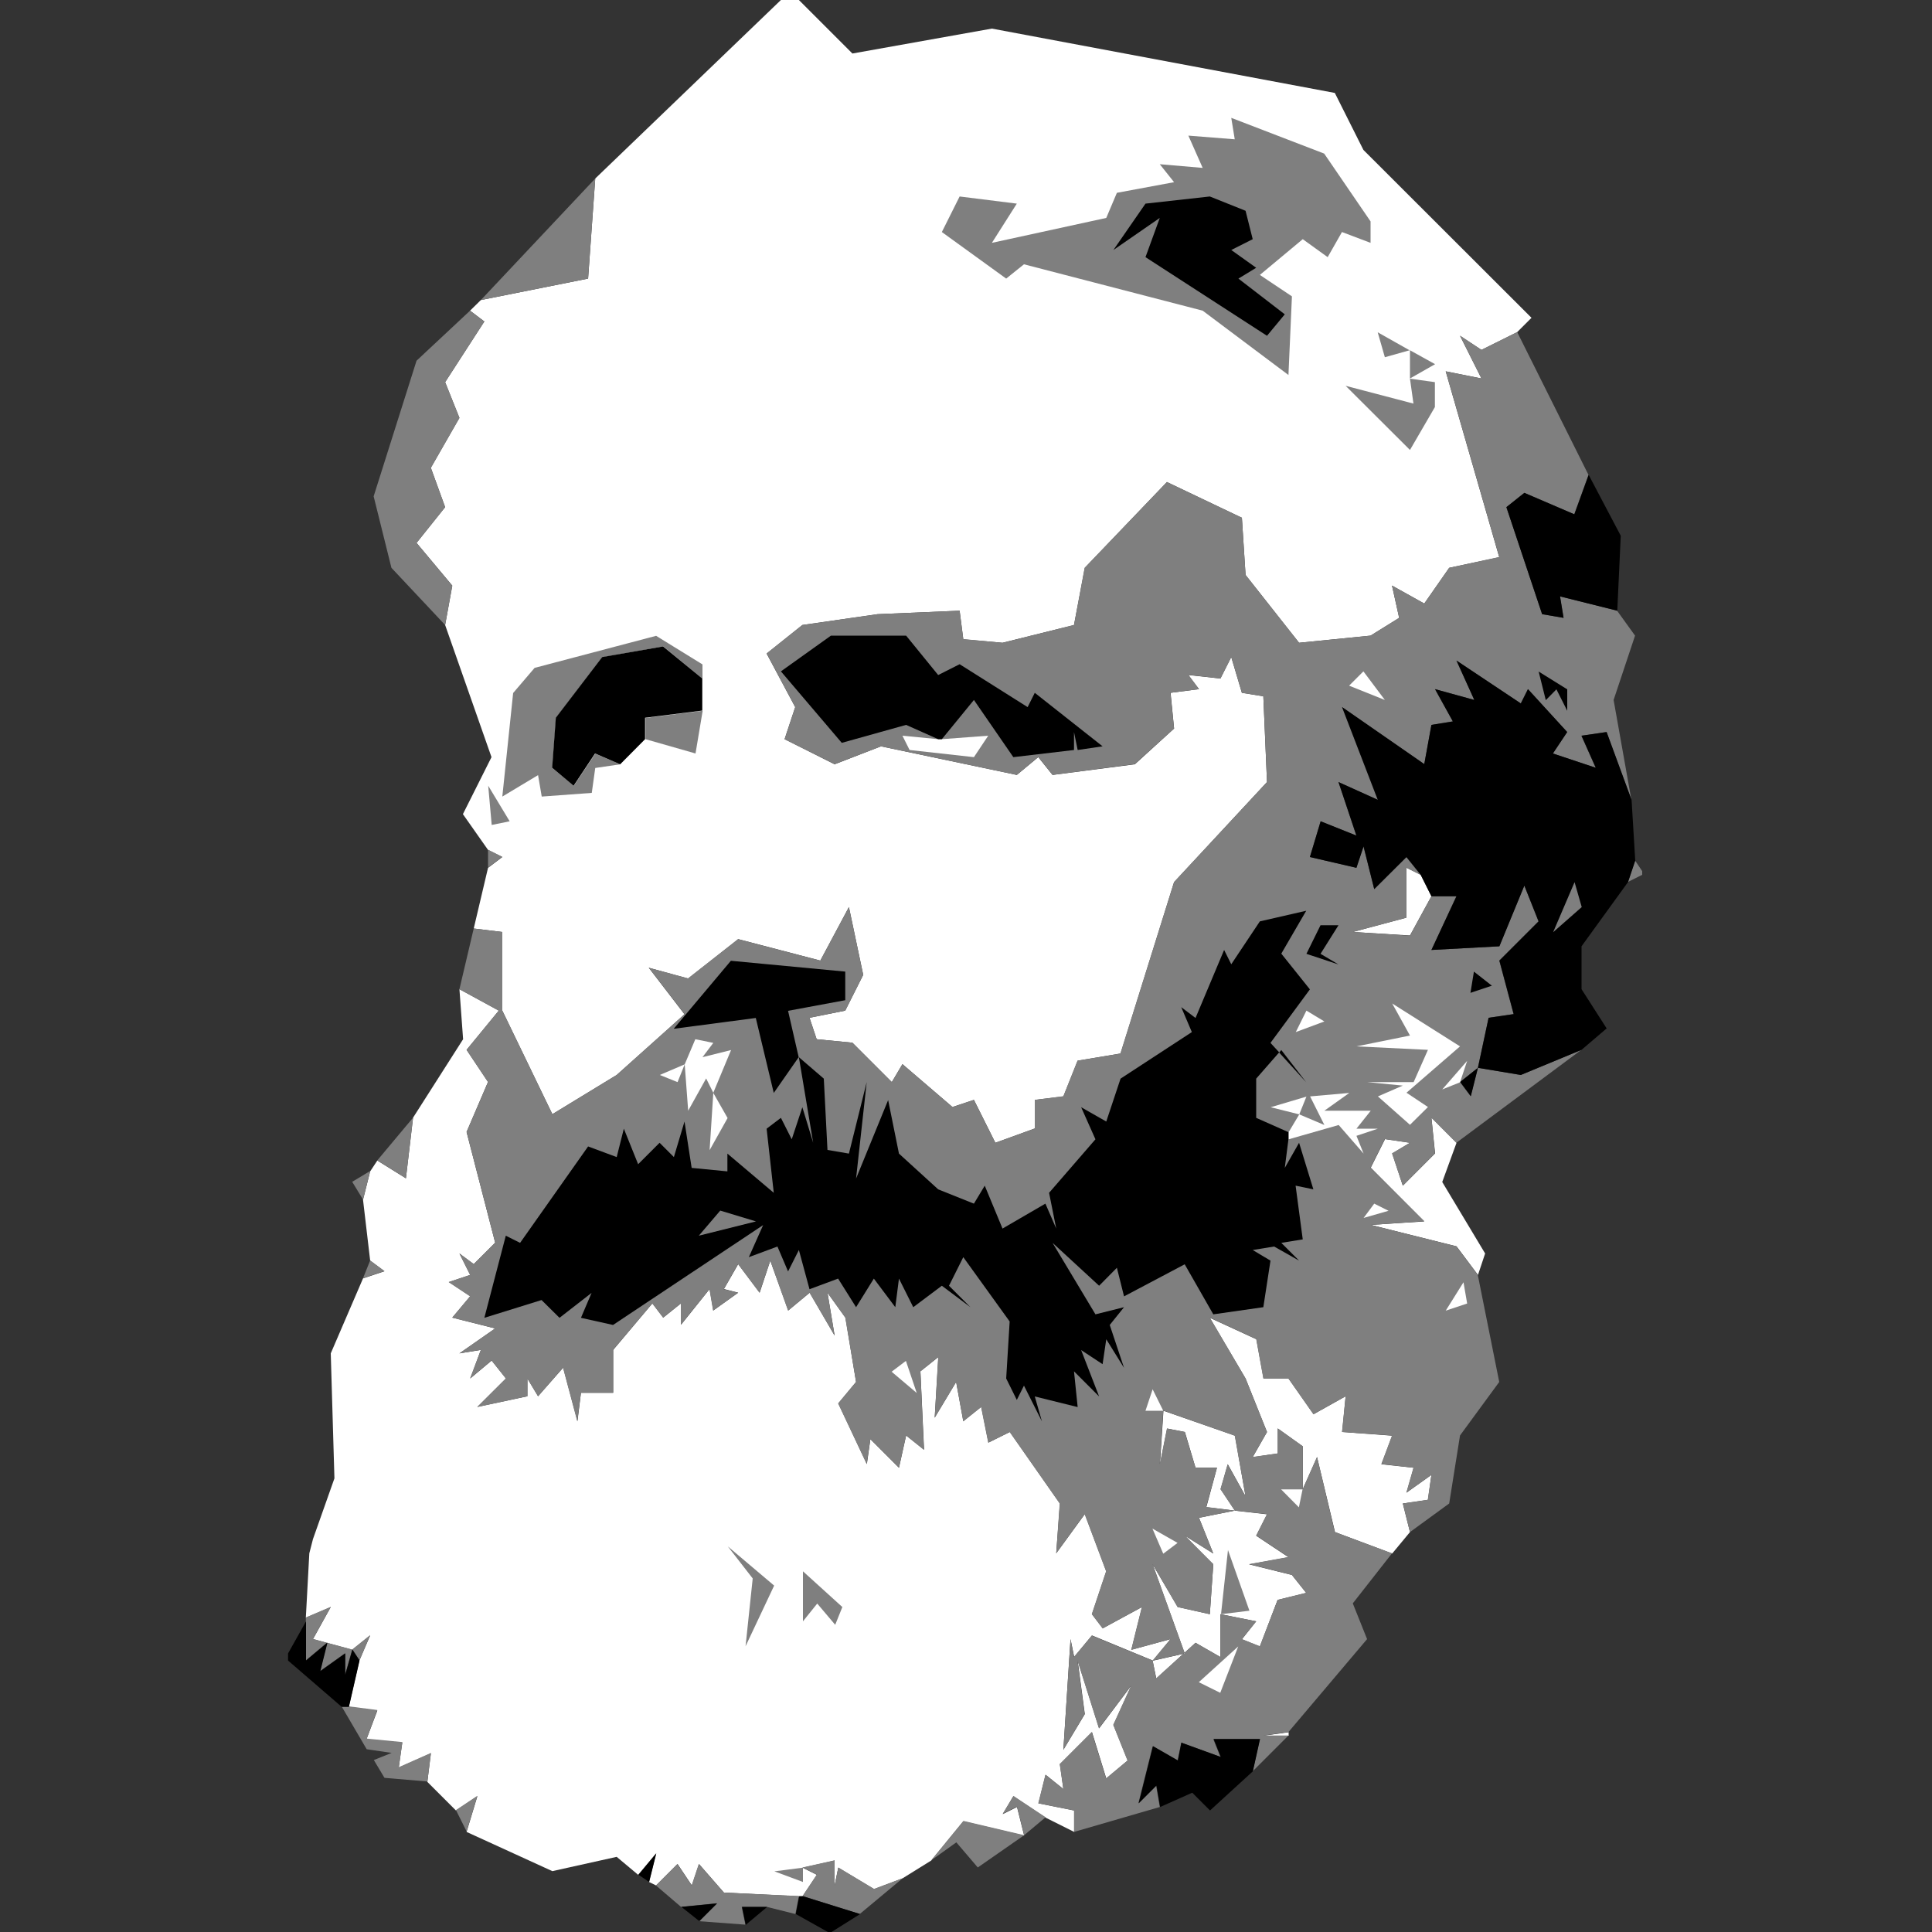 <svg version="1.2" xmlns="http://www.w3.org/2000/svg" viewBox="0 0 1000 1000" width="1000" height="1000">
	<rect x="0" y="0" width="1000" height="1000" fill="#333333" stroke="none"/>
	<title>dietzgen-svg</title>
	<style>
		.s0 { fill: #ffffff } 
		.s1 { fill: #7f7f7f } 
		.s2 { fill: #000000 } 
	</style>
	<g id="Layer 1">
		<path id="Path 0" fill-rule="evenodd" class="s0" d="m308.1 92.4l96.1-92.4h9.3l27.7 27.7 72.2-12.9 177.5 33.3 14.8 29.5 87 86.9-7.4 7.4-18.5 9.2-11.1-7.3 11.1 22.1-18.5-3.7 27.7 96.2-25.9 5.5-12.9 18.5-16.7-9.3 3.7 16.7-14.8 9.2-37 3.7-27.7-35.1-1.9-29.6-38.8-18.5-42.5 44.4-5.6 29.6-37 9.2-20.3-1.8-1.9-14.8-42.5 1.8-38.9 5.6-18.5 14.8 14.8 27.7-5.5 16.6 25.9 13 24-9.3 70.3 14.8 11.1-9.2 7.4 9.2 42.6-5.5 20.3-18.5-1.8-18.5 14.7-1.9-5.5-7.3 16.6 1.8 5.6-11.1 5.5 18.5 11.1 1.8 1.9 44.4-48.1 51.8-27.7 88.7-22.2 3.7-7.4 18.5-14.8 1.8v14.8l-20.4 7.4-11.1-22.2-11.1 3.7-25.9-22.2-5.5 9.3-20.4-20.4-18.5-1.8-3.7-11.1 18.5-3.7 9.3-18.5-7.4-35.1-14.8 27.7-42.5-11.1-25.9 20.4-20.4-5.6 18.5 24.1-35.1 31.4-33.3 20.3-25.9-53.6v-40.7l-14.8-1.8 7.4-31.4 7.4-5.6-7.4-3.7-13-18.5 14.8-29.5-24-68.4 3.7-20.4-18.5-22.1 14.8-18.5-7.4-20.4 14.8-25.8-7.4-18.5 20.3-31.4-7.4-5.6 5.6-5.5 55.5-11.1zm432.8 371.5l-11.1 20.3-29.6-1.8 27.7-7.4v-25.9l7.4 3.7zm-527.1 114.6l25.9-40.6-1.9-25.9 20.4 11.1-16.7 20.3 11.1 16.6-11.1 25.9 14.8 57.3-11.1 11.1-7.4-5.5 5.6 11.1-11.1 3.7 11.1 7.3-9.3 11.1 22.2 5.6-18.5 12.9 11.1-1.8-5.5 14.8 11.1-9.3 7.4 9.3-14.8 14.7 25.9-5.5v-9.2l5.5 9.2 13-14.8 7.4 27.7 1.8-14.7h16.7v-22.2l20.3-24.1 5.6 7.4 9.2-7.4v11.1l14.8-18.5 1.9 11.1 12.9-9.2-7.4-1.9 7.4-12.9 11.1 14.8 5.5-16.6 9.3 25.8 11.1-9.2 12.9 22.2-3.7-22.2 9.3 12.9 5.5 33.3-9.2 11.1 14.8 31.4 1.8-12.9 14.8 14.8 3.7-16.7 9.3 7.4-1.9-40.6 9.3-7.4-1.9 31.4 11.1-18.5 3.7 20.3 9.3-7.4 3.7 18.5 11.1-5.5 25.9 37-1.9 25.8 14.8-20.3 11.1 29.6-7.4 22.2 5.6 7.3 20.3-11-5.5 22.1 20.3-5.5-9.2 11.1-31.5-13-9.2 11.1-1.9-9.2-3.7 57.3 11.1-18.5-3.7-27.7 11.1 35.1 16.7-22.2-9.3 20.4 7.4 18.4-11.1 9.3-7.4-24-16.6 16.6 1.8 12.9-9.2-7.4-3.7 14.8 18.5 3.7v11.1l-14.8-7.4-16.7-11.1-5.5 9.3 7.4-3.7 3.7 14.8-31.5-7.4-16.6 20.3-14.8 9.2-14.8 5.6-18.5-11.1-1.9 9.2v-12.9l-16.6 3.7 7.4 3.7-7.4 11.1h-1.9l-38.8-1.9-12.9-14.8-3.7 11.1-7.4-11.1-11.1 11.1-3.7-1.8 3.7-14.8-9.3 11.1-11.1-9.3-33.3 7.4-44.4-20.3 5.6-18.5-11.1 7.4-14.8-14.8 1.8-14.8-16.6 7.4 1.8-12.9-18.5-1.8 5.6-14.8-14.8-1.9 5.5-24 5.6-13-9.3 7.4-20.3-5.5 9.2-16.6-12.9 5.5 1.8-33.3 1.9-7.4 11.1-31.4-1.9-64.7 16.7-38.8 11.1-3.7-7.4-5.5-3.7-31.5 3.7-14.7 3.7-5.6 14.8 9.2zm551.2 81.4l-11.1-14.8-44.4-11.1 27.7-1.8-27.7-27.8 7.4-14.8 12.9 1.9-9.2 5.5 5.5 16.7 16.7-16.7-1.9-18.5 13 13-7.4 20.3 22.2 37zm-120.3 53.6l-18.5-31.4 24.1 11.1 3.7 20.3h12.9l13 18.5 16.6-9.3-1.8 18.5 25.9 1.9-5.6 14.8 16.7 1.8-3.7 12.9 12.9-9.2-1.8 12.9-13 1.9 3.7 14.8-9.2 11.1-29.6-11.1-9.3-38.8-7.4 16.6v-22.2l-12.9-9.2v12.9l-13 1.9 7.4-13zm-42.5 16.7l37 12.9 5.5 31.4-9.2-16.6-3.7 12.9 7.4 11.1-14.8-1.8 5.5-20.4h-11.1l-5.5-18.5-9.2-1.8-3.7 18.5zm36.9 51.7l16.7 1.9-5.6 11.1 16.7 11.1-20.4 3.7 22.2 5.5 7.4 9.3-14.8 3.6-9.2 24.1-9.3-3.7 7.4-9.3-18.5-3.7v22.2l-12.9-7.4-5.7 5.2-16.5-45.8 13 22.1 16.6 3.7 1.8-25.8-14.7-14.8 14.7 9.2-7.4-18.5zm-40.6 86.9l-1.9-9.2 15.9-3.6zm14.1-12.7l0.6-0.6 0.1 0.4zm54.4 42.3h-13l13-1.8z"/>
		<path id="Path 1" fill-rule="evenodd" class="s1" d="m248.9 155.3l59.2-62.9-3.7 51.8zm-18.5 168.2l-27.8-29.6-9.2-37 22.2-70.2 27.7-25.9 7.4 5.6-20.3 31.4 7.4 18.5-14.8 25.9 7.4 20.3-14.8 18.5 18.5 22.2zm88.8 232.9l35.1-31.5-18.5-24 20.3 5.5 25.9-20.3 42.6 11.1 14.8-27.7 7.4 35.1-9.3 18.5-18.5 3.7 3.7 11.1 18.5 1.8 20.4 20.4 5.5-9.3 25.9 22.2 11.1-3.7 11.1 22.2 20.4-7.4v-14.8l14.8-1.9 7.3-18.4 22.2-3.7 27.8-88.8 48.1-51.7-1.9-44.4-11.1-1.8-5.5-18.5-5.6 11.1-16.6-1.9 5.5 7.4-14.8 1.9 1.9 18.5-20.4 18.4-42.5 5.6-7.4-9.3-11.1 9.3-70.3-14.8-24 9.2-25.9-12.9 5.5-16.6-14.8-27.8 18.5-14.7 38.9-5.6 42.5-1.8 1.9 14.7 20.3 1.9 37-9.2 5.5-29.6 42.6-44.4 38.8 18.5 1.9 29.6 27.7 35.1 37-3.7 14.8-9.2-3.7-16.7 16.7 9.3 12.9-18.5 25.9-5.6-27.7-96.1 18.5 3.7-11.1-22.2 11.1 7.4 18.5-9.2 36.9 73.9-7.4 20.4-25.8-11.1-9.3 7.4 18.5 55.4 11.1 1.9-1.9-11.1 29.6 7.4 9.3 12.9-11.1 33.3 9.2 51.7-12.9-35.1-13 1.9 7.4 16.6-22.2-7.4 7.4-11.1-20.3-22.2-3.7 7.4-33.3-22.2 9.3 20.4-20.4-5.6 9.3 16.7-11.1 1.8-3.7 20.3-42.6-29.5 18.5 48-20.3-9.2 9.2 27.7-18.5-7.4-5.5 18.5 24 5.5 3.7-11 5.6 22.1 16.6-16.6 7.4 9.2-7.4-3.7v25.9l-27.7 7.4 29.6 1.9 11.1-20.4h12.9l-12.9 27.8 35.1-1.9 13-31.4 7.3 18.5-20.3 20.3 7.4 27.7-12.9 1.9-5.6 25.9-9.2 7.4 5.5 7.3 3.7-14.7 22.2 3.7 31.4-13-64.7 48.1-12.9-13 1.8 18.5-16.6 16.7-5.6-16.7 9.3-5.5-13-1.9-7.4 14.8 27.8 27.7-27.8 1.9 44.4 11.1 11.1 14.8 11.1 55.4-20.3 27.7-5.6 35.2-20.3 14.8-3.7-14.8 12.9-1.9 1.9-12.9-13 9.2 3.7-12.9-16.6-1.9 5.5-14.8-25.9-1.8 1.9-18.5-16.7 9.3-12.9-18.5h-13l-3.7-20.4-24-11.1 18.5 31.5 11.1 27.7-7.4 12.9 12.9-1.8v-13l13 9.3v22.2l7.4-16.7 9.2 38.9 29.6 11-20.3 25.9 7.4 18.5-40.7 48.1-13 1.8h13l-18.5 18.5 3.7-16.6h-24.1l3.7 9.2-20.3-7.4-1.9 9.3-12.9-7.4-7.4 29.5 9.2-9.2 1.9 11.1-44.4 12.9v-11.1l-18.5-3.7 3.7-14.8 9.3 7.4-1.9-12.9 16.6-16.6 7.4 24 11.1-9.2-7.4-18.5 9.3-20.4-16.7 22.2-11.1-35.1 3.7 27.7-11 18.5 3.7-57.3 1.8 9.2 9.2-11 31.5 12.9 1.8 9.2 14.1-12.7-15.9 3.5 9.2-11.1-20.3 5.6 5.5-22.2-20.3 11.1-5.6-7.4 7.4-22.2-11.1-29.6-14.7 20.3 1.8-25.8-25.9-37-11.1 5.5-3.7-18.4-9.2 7.4-3.7-20.4-11.1 18.5 1.8-31.4-9.2 7.4 1.8 40.6-9.2-7.4-3.7 16.7-14.8-14.8-1.9 12.9-14.8-31.4 9.3-11.1-5.6-33.3-9.2-12.9 3.7 22.2-13-22.2-11.1 9.3-9.2-25.9-5.6 16.6-11.1-14.8-7.4 13 7.4 1.8-12.9 9.3-1.9-11.1-14.8 18.4v-11l-9.2 7.3-5.6-7.3-20.3 24v22.2h-16.6l-1.9 14.8-7.4-27.8-12.9 14.8-5.6-9.2v9.2l-25.9 5.6 14.8-14.8-7.4-9.3-11.1 9.3 5.6-14.8-11.1 1.8 18.5-12.9-22.2-5.6 9.2-11-11.1-7.4 11.1-3.7-5.5-11.1 7.4 5.5 11.1-11.1-14.8-57.3 11.1-25.8-11.1-16.7 16.6-20.3-20.3-11.1 7.4-31.4 14.8 1.8v40.7l25.9 53.6zm299.6 293.9l12.9 7.4v-22.2l18.5 3.7-7.4 9.2 9.3 3.7 9.2-24 14.8-3.7-7.4-9.2-22.2-5.6 20.4-3.7-16.7-11.1 5.6-11.1-16.7-1.8-7.4-11.1 3.7-12.9 9.3 16.6-5.6-31.4-37-13-1.8 27.8 3.7-18.5 9.2 1.8 5.6 18.5h11.1l-5.6 20.3 14.8 1.9-18.5 3.7 7.4 18.5-14.8-9.3 14.8 14.8-1.8 25.9-16.7-3.7-12.9-22.2 16.5 45.8-0.6 0.6 0.8-0.2-0.2-0.3zm-5.7 5.1h0.1l-0.1 0.1zm-360.5-415.6l7.4 3.7-7.4 5.5zm590 16.7l3.7-11.1 3.7 5.5v1.9zm-647.3 144.1l18.5-22.1-3.7 31.4zm-7.4 20.3l-5.6-9.2 9.3-5.6zm0 40.7l3.7-9.2 7.4 5.5zm-29.6 175.6l12.9-5.5-9.2 16.6 7.2 2-10.9 9.1zm24 16.6l-3.7 13v-11.1l-12.9 9.2 3.6-14.6zm-12.9-3.6h-0.2l0.2-0.1zm13 3.5l9.2-7.4-5.5 13zm38.8 68.4l-22.2-1.9-5.5-9.2 9.2-3.7-12.9-1.9-13-22.2h3.7l14.8 1.9-5.5 14.8 18.5 1.8-1.9 13 16.7-7.4zm14.8 14.8l11.1-7.4-5.6 18.4zm294.1 13l-3.7-14.8-7.4 3.7 5.6-9.2 16.6 11zm-48.1 13l16.7-20.4 31.4 7.4-24 16.7-11.1-13zm-66.6 3.7l16.6-3.7v13l1.9-9.3 18.5 11.1 14.8-5.5-22.2 18.5-29.6-9.3 7.4-11.1zm-75.9 9.3l11.1-11.1 7.4 11.1 3.7-11.1 13 14.8 38.8 1.8-1.8 9.3-14.8-3.7h-13l1.9 9.2-24.1-1.8 9.3-9.3-18.5 1.9z"/>
		<path id="Path 2" class="s2" d="m837.1 316.1l-29.6-7.4 1.8 11.1-11.1-1.9-18.5-55.4 9.3-7.4 25.9 11.1 7.4-20.4 16.6 31.5zm-101.7 136.7l-7.4-9.2-16.7 16.6-5.5-22.1-3.7 11.1-24.1-5.6 5.6-18.5 18.5 7.4-9.3-27.7 20.4 9.2-18.5-48 42.5 29.5 3.7-20.3 11.1-1.8-9.2-16.7 20.3 5.6-9.2-20.4 33.3 22.2 3.7-7.4 20.3 22.2-7.4 11.1 22.2 7.4-7.4-16.6 13-1.9 12.9 35.1 1.9 31.5-3.7 11-24.1 33.3v22.2l13 20.3-13 11.1-31.4 13-22.2-3.7 5.5-25.9 13-1.9-7.4-27.7 20.3-20.3-7.4-18.5-12.9 31.4-35.2 1.9 13-27.8h-13zm20.4 107.2l9.2-7.3-3.7 14.7zm-606.7 295.8l9.3-16.6v20.3l11.1-9.3-3.7 14.8 12.9-9.2v11.1l3.7-13 3.7 5.6-5.5 24h-3.7l-27.8-24zm451.4 79.5l-1.9-11.1-9.2 9.2 7.4-29.6 12.9 7.4 1.8-9.2 20.4 7.4-3.7-9.3h24l-3.7 16.7-22.2 20.3-9.2-9.2zm-270 35.1l9.2-11.1-3.7 14.8zm85.1 11.1l29.6 9.2-14.8 9.3h-1.9l-16.6-9.3 1.8-9.2zm-62.9 5.5l18.5-1.8-9.2 9.2zm33.3 9.3l-1.9-9.3h13z"/>
		<path id="Path 3" fill-rule="evenodd" class="s0" d="m705.7 347.5l11.1 14.8-18.5-7.4zm-218.2 35.1l24-1.8-7.4 11.1-33.3-3.7-3.7-7.4 18.5 1.8zm233.1 136.8l35.1 22.2-27.7 24 11.1 7.4-9.3 9.2-16.6-14.7 12.9-5.6-18.5-1.8h24.1l7.4-16.7-37-1.8 27.7-5.6zm-44.4 3.7l9.3 5.6-14.8 5.5zm-321.8 27.8l5.5-13 9.3 1.9-5.6 7.4 14.8-3.7-9.2 22.1-3.7-7.4-9.3 16.7zm0 0l-3.7 9.2-9.2-3.7zm401.3 9.3l-9.2 3.7 12.9-14.8zm-386.5 5.5l7.4 13-9.3 16.6zm303.3 11.1l13 5.5-7.4-14.8 20.3-1.8-12.9 9.2h24l-7.4 9.3h11.1l-11.1 3.7 3.7 9.2-12.9-14.8-25.9 7.4v-3.7zm0 0l-14.8-3.7 18.5-5.5zm38.8 46.2l7.4 3.7-12.9 3.7zm46.2 40.7l1.9 11-11.1 3.7zm-288.6 40.7l5.6 16.6-13-11zm133.2 25.8h-9.2l3.7-11.1zm72.1 40.7l-1.9 9.3-9.2-9.3zm-77.7 20.3l13 7.4-7.4 5.6zm44.4 61l-9.3 24-11.1-5.5z"/>
		<path id="Path 4" fill-rule="evenodd" class="s1" d="m637.3 61l48.1 18.5 24 35.1v11.1l-14.8-5.6-7.4 13-12.9-9.3-22.2 18.5 16.6 11.1-1.8 40.7-44.4-33.3-92.5-24-9.2 7.4-33.3-24.1 9.2-18.4 29.6 3.7-12.9 20.3 59.2-12.9 5.5-13 29.6-5.5-7.4-9.3 22.2 1.9-7.4-16.7 24 1.9zm92.5 134.9v-14.6l13 7.2zm0-14.6l-0.2-0.1 0.2-0.1zm-13 3.6l-3.7-12.9 16.5 9.3zm13 11.1l12.9 1.8v12.9l-12.9 22.2-33.3-33.2 35.1 9.2zm-408.7 199.6l-13 1.9-1.8 12.9-25.9 1.9-1.9-11.1-18.5 11.1 5.6-53.6 11.1-13 62.9-16.6 24 14.8v7.4l-20.3-16.7-31.5 5.6-24 31.4-1.9 25.9 11.1 9.2 11.1-16.6zm13-13v-11l29.6-3.7-3.7 22.1zm-81.4 24.1l11.1 18.4-9.3 1.9zm562.3 49.9l3.7 12.9-14.8 13zm-438.3 343.8l24 20.3-14.8 31.4 3.7-35.1zm255.3 35.1l3.6-33.2 11.1 31.4zm-216.4-22.2l20.4 18.5-3.7 9.2-9.3-11-7.4 9.2zm0 153.4v7.4l-14.8-5.5z"/>
		<path id="Path 5" fill-rule="evenodd" class="s2" d="m485.6 382.6l-16.6-7.4-33.3 9.3-31.5-37 25.9-18.5h38.9l16.6 20.4 11.1-5.6 35.2 22.2 3.7-7.4 35.1 27.7-12.9 1.9-1.9-9.3v9.3l-31.4 3.7-20.4-29.6-16.6 20.3zm-164.6 13l-13-5.6-11.1 16.7-11.1-9.3 1.9-25.9 24-31.4 31.5-5.5 20.3 16.6v16.6l-29.6 3.7v11.1zm475.4-48l14.8 9.2v11.1l-5.6-11.1-5.5 5.6zm-382.9 199.6l12.9 11.1 1.9 36.9 11.1 1.9 9.2-37-5.5 49.9 16.6-40.6 5.6 27.7 20.3 18.5 18.5 7.4 5.6-9.3 9.2 22.2 22.2-12.9 5.6 12.9-3.7-18.5 24-27.7-7.4-16.6 13 7.4 7.4-22.2 36.9-24.1-5.5-12.9 7.4 5.6 14.8-35.2 3.7 7.4 14.8-22.2 24-5.5-12.9 22.2 14.8 18.5-20.4 27.7 4.5 4.9-11.9 13.6v20.3l16.7 7.4v3.7l-1.9 14.8 7.4-13 7.4 24.1-9.2-1.9 3.7 27.8-11.1 1.8 9.2 9.2-12.9-7.3-11.1 1.8 9.2 5.5-3.7 24.1-25.9 3.7-14.8-25.9-31.4 16.6-3.7-14.8-9.2 9.3-24.1-22.2 22.2 37 14.8-3.7-7.4 9.2 7.4 22.2-9.2-14.8-1.9 12.9-11.1-7.3 9.3 24-13-13 1.9 18.5-22.2-5.5 3.7 12.9-9.3-18.5-3.7 7.4-5.5-11.1 1.8-29.5-24-33.3-7.4 14.8 11.1 11.1-14.8-11.1-14.8 11.1-7.4-14.8-1.9 14.8-11.1-14.8-9.2 14.8-9.3-14.8-14.8 5.5-5.5-20.3-5.6 11.1-5.5-12.9-14.8 5.5 7.4-16.6-77.7 51.7-16.6-3.7 5.5-12.9-16.6 12.9-9.3-9.2-29.6 9.2 11.1-42.5 7.4 3.7 35.2-49.9 14.8 5.5 3.7-14.7 7.4 18.4 11.1-11.1 7.4 7.4 5.5-18.4 3.7 24 18.5 1.8v-9.2l24 20.3-3.7-33.2 7.4-5.6 5.6 11.1 5.5-16.6 5.6 18.4zm248.6-2.4l1.1-1.3 12.9 16.7zm21.4-65.9h9.3l-9.3 14.8 9.3 5.5-16.6-5.5zm-270.1 68.3l-12.9 18.5-9.3-38.8-42.5 5.6 29.6-35.2 59.2 5.6v14.8l-29.6 5.5zm349.5-44.3l9.3 7.3-11.1 3.7z"/>
		<path id="Path 6" class="s1" d="m372.8 626.6l18.5 5.6-29.6 7.4z"/>
		<path id="Path 7" class="s2" d="m626.2 101.7l18.5 7.4 3.7 14.7-11.1 5.6 12.9 9.2-9.2 5.6 24 18.5-9.2 11.1-62.9-40.7 7.4-20.3-24 16.6 16.6-24z"/>
	</g>
</svg>